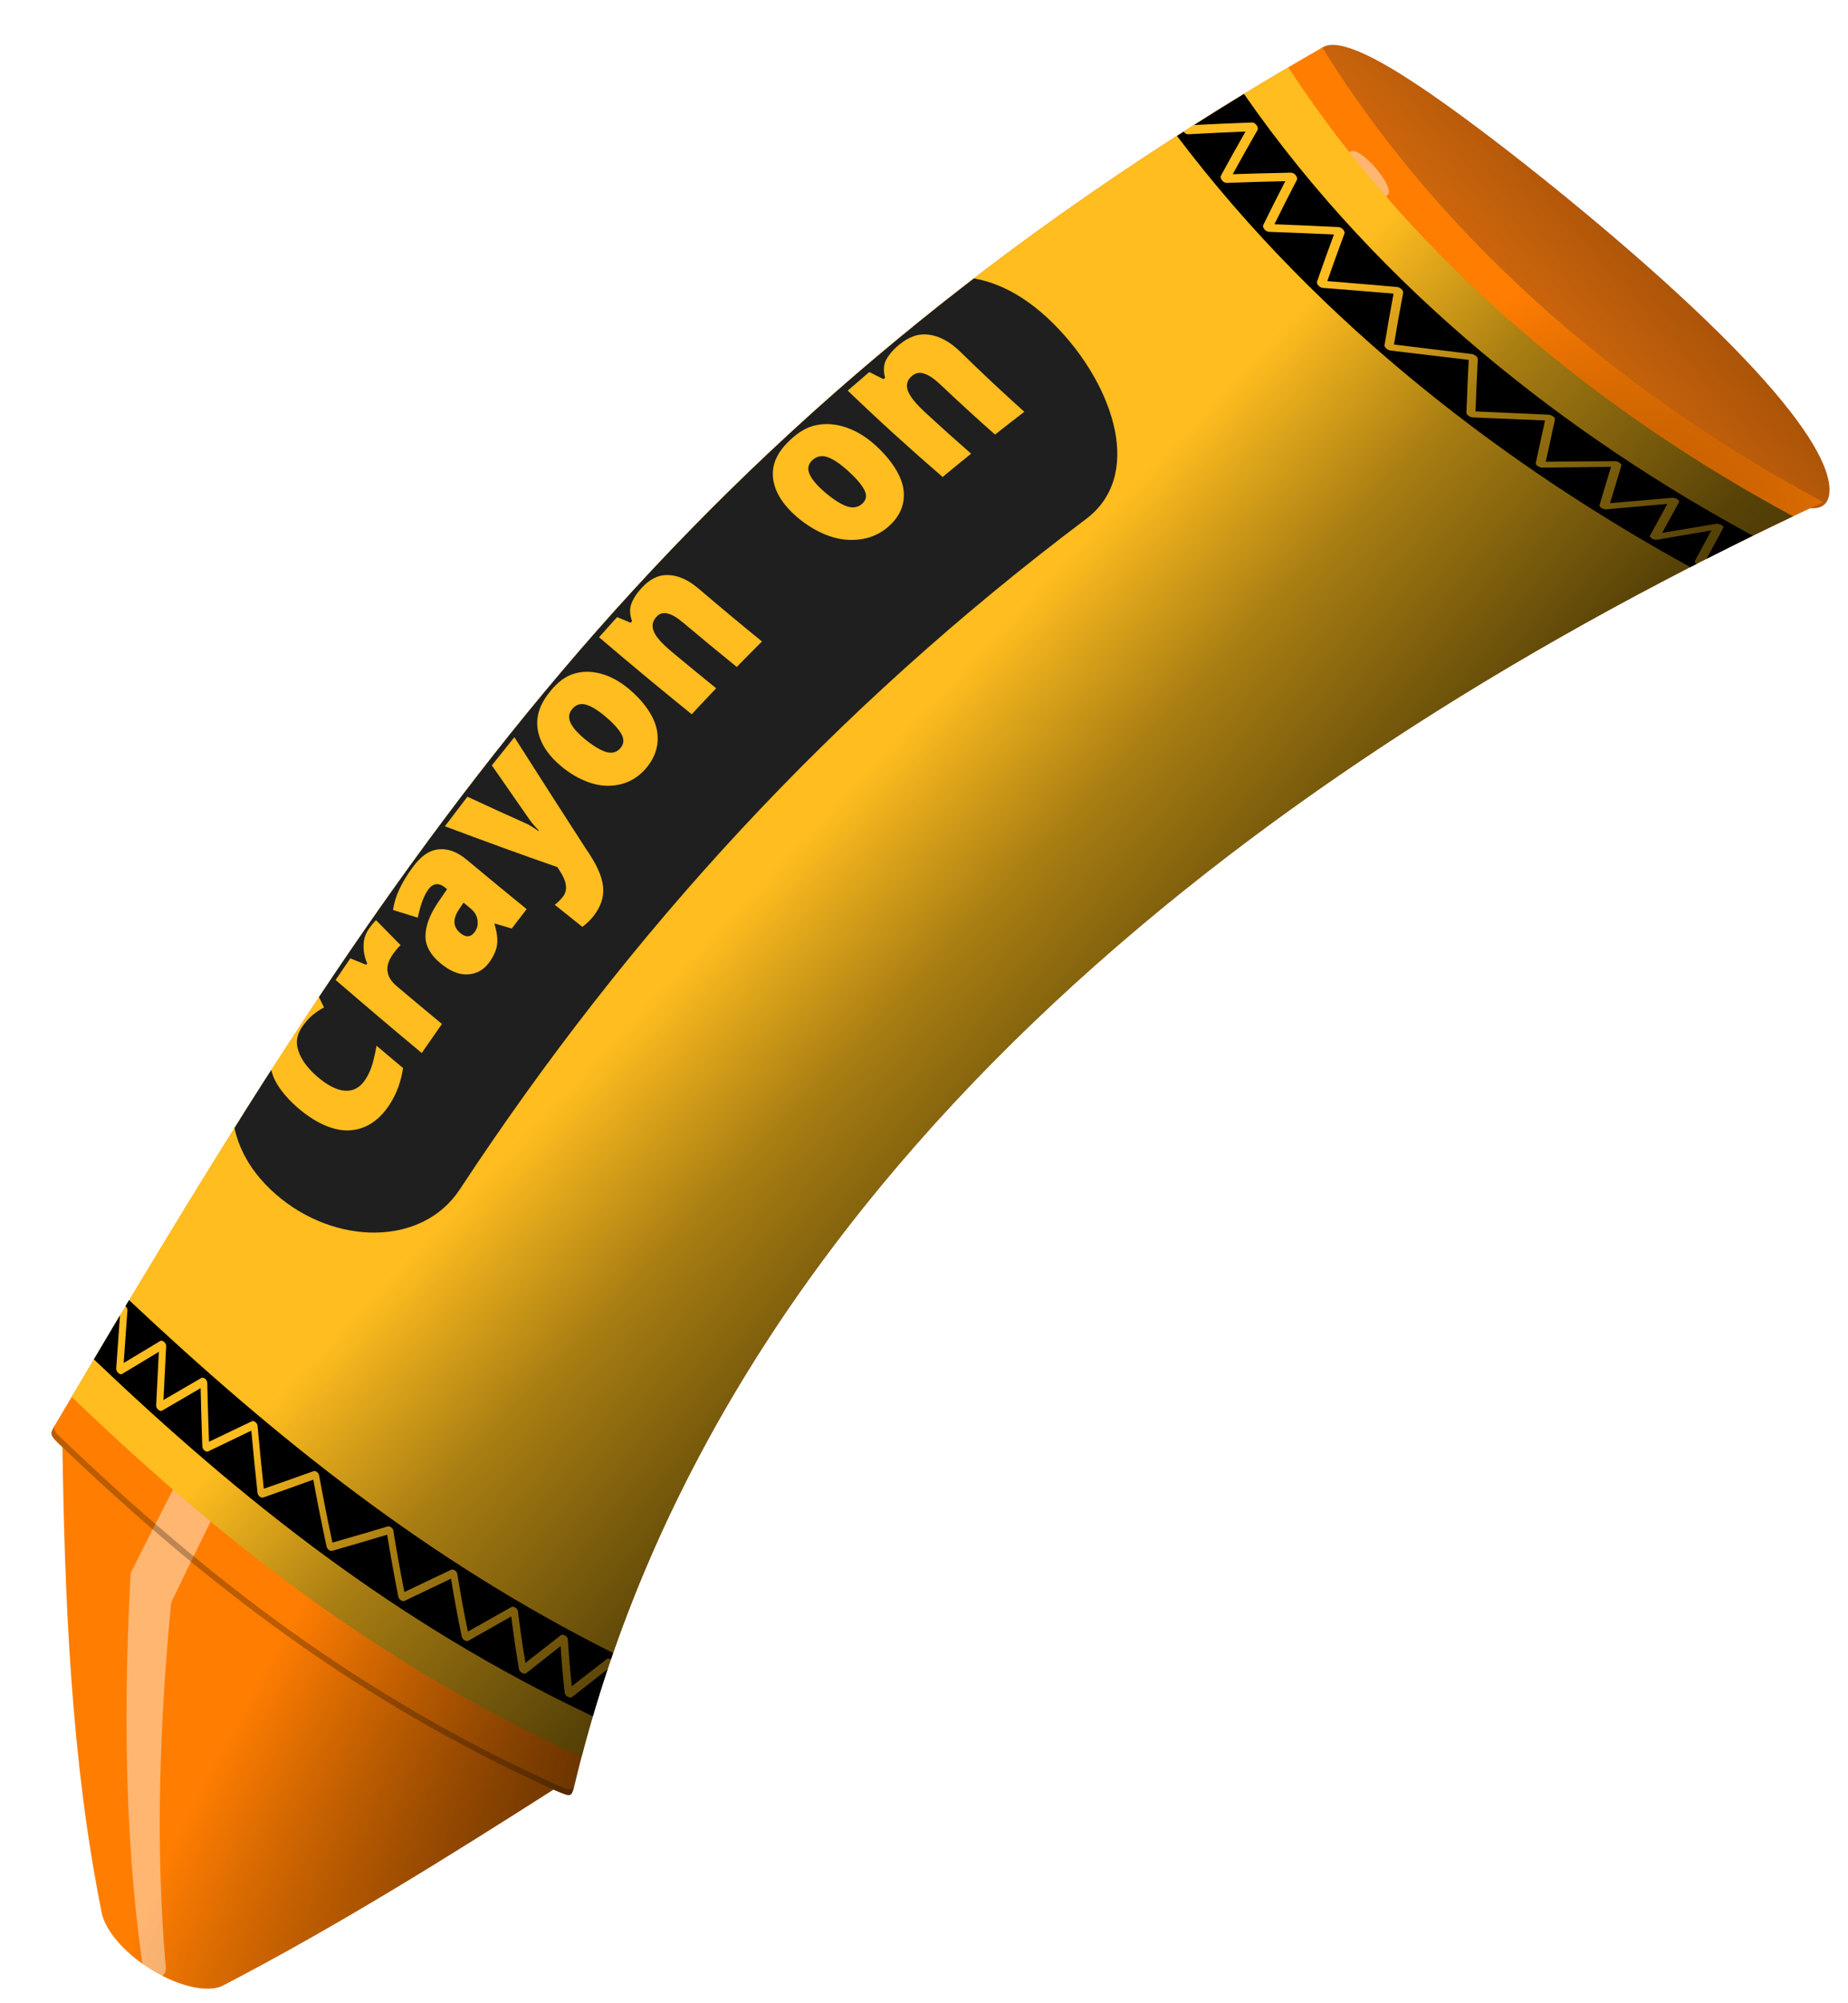 <?xml version="1.0" encoding="UTF-8" standalone="no"?>
<!-- Created with Inkscape (http://www.inkscape.org/) -->

<svg
   xmlns:dc="http://purl.org/dc/elements/1.1/"
   xmlns:cc="http://creativecommons.org/ns#"
   xmlns:rdf="http://www.w3.org/1999/02/22-rdf-syntax-ns#"
   xmlns:svg="http://www.w3.org/2000/svg"
   xmlns="http://www.w3.org/2000/svg"
   xmlns:xlink="http://www.w3.org/1999/xlink"
   xmlns:sodipodi="http://sodipodi.sourceforge.net/DTD/sodipodi-0.dtd"
   xmlns:inkscape="http://www.inkscape.org/namespaces/inkscape"
   width="600"
   height="650"
   viewBox="0 0 158.75 171.979"
   version="1.1"
   id="svg6283"
   inkscape:version="0.92.1 unknown"
   sodipodi:docname="crayon.svg">
  <defs
     id="defs6277">
    <linearGradient
       inkscape:collect="always"
       xlink:href="#linearGradient4794"
       id="linearGradient4788"
       x1="1537.341"
       y1="212.109"
       x2="1792.839"
       y2="40.728"
       gradientUnits="userSpaceOnUse" />
    <linearGradient
       id="linearGradient4794"
       inkscape:collect="always">
      <stop
         id="stop4790"
         offset="0"
         style="stop-color:#f87d12;stop-opacity:1" />
      <stop
         id="stop4792"
         offset="1"
         style="stop-color:#934705;stop-opacity:1" />
    </linearGradient>
    <inkscape:path-effect
       effect="envelope"
       id="path-effect4766"
       is_visible="true"
       yy="true"
       xx="true"
       bendpath1="M 1686.035,170.526 1541.016,35.76"
       bendpath2="m 1549.805,44.55 83.496,-48.34"
       bendpath3="M 1790.039,123.651 1637.695,-3.79"
       bendpath4="m 1696.289,151.483 57.129,-41.016"
       bendpath1-nodetypes="cc"
       bendpath3-nodetypes="cc"
       bendpath4-nodetypes="cc"
       bendpath2-nodetypes="cc" />
    <inkscape:path-effect
       effect="envelope"
       id="path-effect4633"
       is_visible="true"
       yy="true"
       xx="true"
       bendpath1="M 517.987,375.045 1062.257,262.328"
       bendpath2="m 1121.429,350.261 162.222,175.542"
       bendpath3="M 838.048,828.158 1261.526,539.189"
       bendpath4="M 522.038,381.298 830.614,843.847"
       bendpath1-nodetypes="cc"
       bendpath3-nodetypes="cc"
       bendpath2-nodetypes="cc"
       bendpath4-nodetypes="cc" />
    <radialGradient
       inkscape:collect="always"
       xlink:href="#linearGradient6310"
       id="radialGradient4718"
       cx="1064.88"
       cy="597.928"
       fx="1064.88"
       fy="597.928"
       r="182.388"
       gradientTransform="matrix(0.497,0.292,-0.88,1.793,993.334,-734.916)"
       gradientUnits="userSpaceOnUse" />
    <linearGradient
       inkscape:collect="always"
       id="linearGradient6310">
      <stop
         style="stop-color:#000000;stop-opacity:1"
         offset="0"
         id="stop6306" />
      <stop
         style="stop-color:#ff7d01;stop-opacity:1"
         offset="1"
         id="stop6308" />
    </linearGradient>
    <filter
       inkscape:collect="always"
       style="color-interpolation-filters:sRGB"
       id="filter6371"
       x="-0.439"
       width="1.877"
       y="-0.039"
       height="1.078">
      <feGaussianBlur
         inkscape:collect="always"
         stdDeviation="10.062"
         id="feGaussianBlur6373" />
    </filter>
    <linearGradient
       inkscape:collect="always"
       xlink:href="#linearGradient4706"
       id="linearGradient4712"
       x1="1091.278"
       y1="624.943"
       x2="927.982"
       y2="527.126"
       gradientUnits="userSpaceOnUse" />
    <linearGradient
       id="linearGradient4706"
       inkscape:collect="always">
      <stop
         id="stop4702"
         offset="0"
         style="stop-color:#271e00;stop-opacity:1" />
      <stop
         style="stop-color:#574207;stop-opacity:1;"
         offset="0.45"
         id="stop4714" />
      <stop
         id="stop4716"
         offset="0.776"
         style="stop-color:#a97e12;stop-opacity:1;" />
      <stop
         id="stop4704"
         offset="1"
         style="stop-color:#ffbd1f;stop-opacity:1" />
    </linearGradient>
    <clipPath
       clipPathUnits="userSpaceOnUse"
       id="clipPath7094">
      <path
         sodipodi:nodetypes="ccccc"
         inkscape:connector-curvature="0"
         id="path7096"
         d="m 917.856,756.125 c -49.709,-12.923 -89.733,-35.436 -129.408,-63.538 50.714,-146.011 95.307,-262.603 223.59,-384.054 37.96,43.427 86.675,70.415 131.72,85.594 -116.722,92.39 -214.531,215.649 -225.903,361.998 z"
         style="opacity:1;fill:url(#linearGradient7098);fill-opacity:1;fill-rule:nonzero;stroke:none;stroke-width:2.813;stroke-linecap:butt;stroke-linejoin:round;stroke-miterlimit:4;stroke-dasharray:none;stroke-dashoffset:0;stroke-opacity:1"
         inkscape:original-d="M 989.83521,707.45012 883.73747,541.60972 1598.4306,84.379008 1704.5283,250.2194 Z" />
    </clipPath>
  </defs>
  <sodipodi:namedview
     id="base"
     pagecolor="#ffffff"
     bordercolor="#666666"
     borderopacity="1.0"
     inkscape:pageopacity="0.0"
     inkscape:pageshadow="2"
     inkscape:zoom="0.86330556"
     inkscape:cx="139.22893"
     inkscape:cy="100.88174"
     inkscape:document-units="mm"
     inkscape:current-layer="layer1"
     showgrid="false"
     fit-margin-top="0"
     fit-margin-left="0"
     fit-margin-right="0"
     fit-margin-bottom="0"
     units="px"
     inkscape:window-width="1920"
     inkscape:window-height="1015"
     inkscape:window-x="0"
     inkscape:window-y="24"
     inkscape:window-maximized="1" />
  <g
     inkscape:label="Layer 1"
     inkscape:groupmode="layer"
     id="layer1"
     transform="translate(4.596,-57.926)">
    <g
       style="display:inline"
       id="g5006"
       transform="matrix(0.282,0,0,0.282,-323.643,44.879)">
      <path
         inkscape:transform-center-y="62.74196"
         inkscape:transform-center-x="-68.588771"
         transform="matrix(0.807,0.44,0.361,0.746,244.963,-656.375)"
         d="m 1592.203,21.09 c 5.498,-3.173 12.267,-4.852 20.549,-4.709 8.288,0.143 18.055,2.107 29.481,5.815 11.221,3.642 24.38,9.106 37.156,15.685 12.971,6.68 25.346,14.401 35.371,22.818 10.123,8.498 16.97,16.952 20.875,25.243 3.864,8.203 4.491,15.487 3.669,21.558 -0.799,5.908 -3.005,10.874 -5.195,14.469 -2.209,3.627 -4.954,6.805 -8.507,9.382 -3.611,2.619 -8.758,5.127 -16.048,6.685 -7.333,1.568 -16.826,2.142 -27.906,0.517 -11.193,-1.641 -23.016,-5.385 -34.928,-11.551 -11.866,-6.142 -22.727,-14.122 -32.341,-23.048 -9.46,-8.782 -17.456,-18.251 -23.32,-26.859 -5.924,-8.696 -9.846,-16.732 -11.612,-23.868 -1.775,-7.176 -1.384,-13.467 0.91,-18.965 2.268,-5.436 6.401,-10.034 11.843,-13.175 0,0 0,0 0,0 z"
         sodipodi:ry="53.466797"
         sodipodi:rx="130.37109"
         sodipodi:cy="65.78978"
         sodipodi:cx="1693.3594"
         sodipodi:type="arc"
         inkscape:path-effect="#path-effect4766"
         id="path4764"
         style="display:inline;opacity:1;fill:url(#linearGradient4788);fill-opacity:1;fill-rule:nonzero;stroke:none;stroke-width:4.226;stroke-linecap:butt;stroke-linejoin:round;stroke-miterlimit:4;stroke-dasharray:none;stroke-dashoffset:0;stroke-opacity:1" />
      <g
         inkscape:path-effect="#path-effect4633"
         style="stroke-width:0.786"
         transform="matrix(1.302,0.256,-0.207,1.203,270.008,-563.494)"
         id="g7120">
        <path
           inkscape:original-d="m 799.06451,734.33742 170.36556,-20.51061 c 3.16228,4.62913 3.02022,4.54868 7.76966,1.70693 L 1717.9535,241.63052 1611.8558,75.790143 871.10201,549.69337 c -4.85965,3.109 -4.73829,3.03136 -1.70693,7.76965 L 778.98666,704.1971 c -6.27831,12.11692 5.66419,30.79729 20.07785,30.14032 z"
           style="opacity:1;fill:url(#radialGradient4718);fill-opacity:1;fill-rule:nonzero;stroke:none;stroke-width:2.211;stroke-linecap:butt;stroke-linejoin:round;stroke-miterlimit:4;stroke-dasharray:none;stroke-dashoffset:0;stroke-opacity:1"
           d="m 845.268,829.674 c 24.261,-20.625 46.758,-43.136 67.494,-64.157 4.411,1.045 4.29,1.003 4.579,-1.763 8.718,-152.453 111.303,-280.207 232.706,-374.56 -45.25,-15.128 -93.885,-42.566 -131.09,-87.136 -135.955,125.778 -180.174,245.76 -233.112,398.022 -1.001,2.88 -0.984,2.832 2.474,5.266 6.217,35.805 13.911,75.78 27.177,112.549 2.013,4.551 7.495,8.768 13.628,11.196 6.105,2.417 12.628,2.958 16.144,0.582 z"
           id="path6254"
           inkscape:connector-curvature="0"
           sodipodi:nodetypes="ccccccccc" />
        <path
           inkscape:original-d="m 952.96094,39.822264 c -1.2031,-0.0268 -3.49894,1.15274 -4.07227,2.91015 L 900.61133,183.80077 v 891.51173 c -0.0807,5.7051 15.90911,5.7051 15.82843,0 V 185.20311 L 955.50604,45.462884 c 0.63454,-2.72348 -0.66245,-5.59797 -2.5451,-5.64062 z"
           transform="matrix(0.554,0.833,0.833,-0.554,219.464,-46.474)"
           style="color:#000000;font-style:normal;font-variant:normal;font-weight:normal;font-stretch:normal;font-size:medium;line-height:normal;font-family:sans-serif;font-variant-ligatures:normal;font-variant-position:normal;font-variant-caps:normal;font-variant-numeric:normal;font-variant-alternates:normal;font-feature-settings:normal;text-indent:0;text-align:start;text-decoration:none;text-decoration-line:none;text-decoration-style:solid;text-decoration-color:#000000;letter-spacing:normal;word-spacing:normal;text-transform:none;writing-mode:lr-tb;direction:ltr;text-orientation:mixed;dominant-baseline:auto;baseline-shift:baseline;text-anchor:start;white-space:normal;shape-padding:0;clip-rule:nonzero;display:inline;overflow:visible;visibility:visible;opacity:1;isolation:auto;mix-blend-mode:normal;color-interpolation:sRGB;color-interpolation-filters:linearRGB;solid-color:#000000;solid-opacity:1;vector-effect:none;fill:#ffffff;fill-opacity:0.439;fill-rule:evenodd;stroke:none;stroke-width:6.632;stroke-linecap:round;stroke-linejoin:miter;stroke-miterlimit:4;stroke-dasharray:none;stroke-dashoffset:0;stroke-opacity:1;filter:url(#filter6371);color-rendering:auto;image-rendering:auto;shape-rendering:auto;text-rendering:auto;enable-background:accumulate"
           d="m 1067.376,22.403 c -0.88,-0.636 -3.053,-1.357 -4.219,-0.977 -31.203,9.639 -60.98,23.396 -88.302,37.522 C 866.491,184.026 790.042,297.837 758.485,467.668 c -0.326,1.565 2.866,3.128 6.156,3.979 3.296,0.853 6.672,0.999 6.908,-0.529 29.21,-165.121 103.1,-283.539 213.403,-406.474 25.389,-14.462 52.887,-28.342 81.894,-38.827 1.613,-0.682 1.903,-2.421 0.53,-3.414 z"
           id="path6314"
           inkscape:connector-curvature="0"
           sodipodi:nodetypes="cccccccc" />
        <path
           inkscape:original-d="m 969.43007,713.82681 c 3.16228,4.62913 3.02022,4.54868 7.76966,1.70693 -1.5912,0.80197 -2.87565,0.47897 -3.88483,-0.85346 L 870.24854,553.5782 c -1.29243,-1.95284 -0.55819,-3.06018 0.85347,-3.88483 -4.86412,3.11186 -4.7383,3.03136 -1.70694,7.76966 z"
           style="opacity:1;fill:#000000;fill-opacity:0.262;fill-rule:nonzero;stroke:none;stroke-width:2.211;stroke-linecap:butt;stroke-linejoin:round;stroke-miterlimit:4;stroke-dasharray:none;stroke-dashoffset:0;stroke-opacity:1"
           d="m 912.762,765.518 c 4.411,1.045 4.29,1.003 4.579,-1.763 -0.194,0.867 -0.978,1.146 -2.289,0.884 -49.472,-12.479 -89.087,-34.38 -127.973,-61.925 -1.443,-0.999 -1.559,-1.846 -1.234,-2.634 -1.002,2.882 -0.984,2.832 2.474,5.266 37.821,26.63 76.492,47.846 124.444,60.171 z"
           id="path6378"
           inkscape:connector-curvature="0"
           sodipodi:nodetypes="cccccsc" />
        <path
           inkscape:original-d="M 989.83521,707.45012 883.73747,541.60972 1598.4306,84.379008 1704.5283,250.2194 Z"
           style="opacity:1;fill:url(#linearGradient4712);fill-opacity:1;fill-rule:nonzero;stroke:none;stroke-width:2.211;stroke-linecap:butt;stroke-linejoin:round;stroke-miterlimit:4;stroke-dasharray:none;stroke-dashoffset:0;stroke-opacity:1"
           d="m 917.856,756.125 c -49.709,-12.923 -89.733,-35.436 -129.408,-63.538 50.714,-146.011 95.307,-262.603 223.59,-384.054 37.96,43.427 86.675,70.415 131.72,85.594 -116.722,92.39 -214.531,215.649 -225.903,361.998 z"
           id="rect6248"
           inkscape:connector-curvature="0"
           sodipodi:nodetypes="ccccc" />
        <path
           inkscape:original-d="m 1007.209,696.33515 20.5002,-13.11518 -21.132,4.33328 a 1.3595109,1.3595109 0 0 1 -1.312,-2.21038 l 13.2584,-15.66194 -20.50366,4.46603 a 1.3595109,1.3595109 0 0 1 -1.40174,-2.10946 l 12.813,-18.1963 -22.74482,2.80447 a 1.3595109,1.3595109 0 0 1 -1.31358,-0.61602 1.3595109,1.3595109 0 0 1 -0.0245,-1.42115 l 11.98631,-20.38889 -23.69923,2.10431 a 1.3595109,1.3595109 0 0 1 -1.3211,-1.99368 l 11.57284,-21.78948 -25.79342,-0.29248 a 1.3595109,1.3595109 0 0 1 -1.22558,-1.91569 l 10.54586,-23.54084 -24.63379,1.37404 a 1.3595109,1.3595109 0 0 1 -1.27414,-2.00204 l 11.42157,-21.22747 -22.66703,3.44592 a 1.3595109,1.3595109 0 0 1 -1.36619,-2.05389 l 11.91989,-19.50737 -21.20293,4.7525 a 1.3595109,1.3595109 0 0 1 -1.40619,-2.11311 l 12.52457,-17.60746 -20.46759,5.05588 a 1.3595109,1.3595109 0 0 1 -1.42124,-2.12306 l 12.78442,-17.415 -20.51411,13.12407 z m -47.01344,-86.78144 25.95494,0.29354 a 1.3595109,1.3595109 0 0 1 1.1839,1.99667 l -11.44339,21.55012 23.83249,-2.11348 a 1.3595109,1.3595109 0 0 1 1.2933,2.04191 l -11.92856,20.28889 23.05436,-2.84383 a 1.3595109,1.3595109 0 0 1 1.2764,2.13098 l -12.5672,17.84995 21.0081,-4.57792 a 1.3595109,1.3595109 0 0 1 1.3273,2.20713 l -13.3073,15.72147 20.747,-4.25218 a 1.3598429,1.3598429 0 0 1 1.418,0.59919 l 2.8041,-1.79395 -106.09771,-165.8404 -2.76864,1.77126 a 1.3595109,1.3595109 0 0 1 -0.0853,1.55879 l -12.64697,17.22924 20.38646,-5.03659 a 1.3595109,1.3595109 0 0 1 1.43374,2.10851 l -12.59188,17.70271 20.86982,-4.67861 a 1.3595109,1.3595109 0 0 1 1.45703,2.03284 l -12.0714,19.75643 22.47343,-3.41555 a 1.3595109,1.3595109 0 0 1 1.402,1.98758 l -11.55897,21.48498 24.44098,-1.35942 a 1.3595109,1.3595109 0 0 1 1.31657,1.91179 z"
           inkscape:connector-curvature="0"
           style="opacity:1;fill:#000000;fill-opacity:1;fill-rule:nonzero;stroke:none;stroke-width:2.211;stroke-linecap:butt;stroke-linejoin:round;stroke-miterlimit:4;stroke-dasharray:none;stroke-dashoffset:0;stroke-opacity:1"
           d="m 918.815,745.683 c 0.434,-4.096 0.935,-8.178 1.503,-12.246 -2.312,2.821 -4.614,5.649 -6.918,8.491 -0.414,0.513 -1.658,0.106 -1.848,-0.604 -1.008,-3.757 -1.924,-7.523 -2.757,-11.293 -2.245,2.753 -4.48,5.511 -6.718,8.282 -0.397,0.491 -1.542,0.116 -1.774,-0.582 -1.383,-4.178 -2.655,-8.373 -3.83,-12.576 -10.648,9.749 1.906,-1.745 -8.742,8.003 -0.2,0.183 -0.552,0.213 -0.906,0.074 -0.345,-0.136 -0.63,-0.408 -0.739,-0.703 -1.682,-4.557 -3.247,-9.137 -4.71,-13.725 -3.207,2.561 -6.429,5.127 -9.647,7.677 -0.439,0.349 -1.328,-0.039 -1.558,-0.681 -1.754,-4.877 -3.401,-9.778 -4.955,-14.683 -3.926,2.223 -7.866,4.427 -11.813,6.599 -0.45,0.248 -1.204,-0.142 -1.428,-0.74 -1.962,-5.236 -3.83,-10.5 -5.622,-15.76 -3.539,2.278 -7.09,4.54 -10.65,6.776 -0.46,0.29 -1.279,-0.186 -1.454,-0.847 -1.326,-4.982 -2.599,-9.976 -3.827,-14.952 -2.982,2.4 -5.974,4.792 -8.972,7.165 -0.453,0.361 -1.363,-0.191 -1.501,-0.913 -0.917,-4.741 -1.804,-9.486 -2.664,-14.206 -2.608,2.462 -5.223,4.919 -7.844,7.362 -0.451,0.42 -1.448,-0.22 -1.537,-0.988 -0.509,-4.429 -1.002,-8.86 -1.481,-13.261 -2.477,2.405 -4.962,4.803 -7.453,7.188 -0.451,0.43 -1.473,-0.251 -1.547,-1.032 -0.414,-4.412 -0.819,-8.838 -1.216,-13.218 -0.23,0.659 -3.965,11.381 -4.195,12.04 39.349,27.631 78.751,50.042 126.804,63.351 z m -65.68,-29.993 c 3.971,-2.176 7.936,-4.385 11.886,-6.612 0.465,-0.261 1.245,0.149 1.437,0.754 1.531,4.841 3.151,9.678 4.877,14.492 3.239,-2.554 6.483,-5.124 9.712,-7.69 0.447,-0.356 1.349,0.042 1.553,0.683 1.446,4.557 2.992,9.106 4.654,13.631 2.143,-1.95 6.734,-6.133 8.876,-8.084 0.45,-0.408 1.46,0.003 1.646,0.668 1.142,4.114 2.378,8.22 3.719,12.311 2.302,-2.83 4.603,-5.647 6.914,-8.46 0.418,-0.509 1.609,-0.08 1.763,0.635 0.821,3.776 1.727,7.549 2.724,11.311 2.273,-2.78 4.545,-5.548 6.827,-8.309 0.182,-0.22 0.564,-0.285 0.963,-0.165 0.082,-0.556 0.164,-1.111 0.248,-1.666 -45.682,-13.863 -84.307,-36.121 -123.272,-63.063 -0.003,0.009 -0.563,1.609 -0.566,1.617 0.341,0.241 0.582,0.63 0.602,0.974 0.392,4.327 0.792,8.697 1.201,13.055 2.482,-2.369 4.957,-4.751 7.426,-7.14 0.445,-0.431 1.452,0.216 1.535,0.985 0.479,4.416 0.973,8.863 1.483,13.308 2.581,-2.398 5.157,-4.809 7.726,-7.226 0.433,-0.405 1.378,0.154 1.514,0.895 0.867,4.771 1.762,9.568 2.687,14.36 2.974,-2.345 5.942,-4.708 8.901,-7.079 0.438,-0.351 1.306,0.138 1.476,0.83 1.238,5.026 2.521,10.071 3.858,15.103 3.533,-2.209 7.058,-4.444 10.571,-6.694 0.438,-0.281 1.211,0.126 1.423,0.747 1.795,5.283 3.668,10.57 5.635,15.828 z"
           id="rect6290" />
        <path
           inkscape:original-d="m 1686.6926,261.62992 -20.5002,13.11516 12.7919,-17.36974 a 1.3595109,1.3595109 0 0 0 -1.4569,-2.11768 l -19.7771,5.47274 12.649,-16.74368 a 1.3595109,1.3595109 0 0 0 -1.3276,-2.15683 l -21.8914,4.00606 12.0799,-19.47487 a 1.3595109,1.3595109 0 0 0 -0.01,-1.4508 1.3595109,1.3595109 0 0 0 -1.2799,-0.61792 l -23.5356,2.33642 11.8442,-20.63484 a 1.3595109,1.3595109 0 0 0 -1.2567,-2.03486 l -24.6338,1.37402 10.5458,-23.54083 a 1.3595109,1.3595109 0 0 0 -1.2256,-1.91568 l -25.7934,-0.2925 11.5729,-21.78947 a 1.3595109,1.3595109 0 0 0 -1.2789,-1.999 l -24.0601,1.47224 12.6296,-19.13532 a 1.3595109,1.3595109 0 0 0 -1.2921,-2.10132 l -22.7074,2.64564 13.2022,-17.25844 a 1.3595109,1.3595109 0 0 0 -1.3289,-2.16254 l -21.2358,3.99101 13.1694,-16.4637 a 1.3595109,1.3595109 0 0 0 -1.3319,-2.18021 l -21.1701,4.30776 20.5141,-13.124104 z m -59.0843,-79.05896 -10.6126,23.68791 a 1.3595109,1.3595109 0 0 0 1.3168,1.91166 l 24.3622,-1.35684 -11.9083,20.75201 a 1.3595109,1.3595109 0 0 0 1.3118,2.03008 l 23.4204,-2.32594 -12.2452,19.73942 a 1.3595109,1.3595109 0 0 0 1.3996,2.05216 l 21.4738,-3.92802 -12.962,17.15471 a 1.3595109,1.3595109 0 0 0 1.4472,2.13032 l 19.8515,-5.49215 -12.5568,17.05425 a 1.3598429,1.3598429 0 0 0 -0.05,1.53859 l -2.804,1.79392 -106.0977,-165.84038 2.7686,-1.77128 a 1.3595109,1.3595109 0 0 0 1.451,0.57593 l 20.9437,-4.26067 L 1565,124.41471 a 1.3595109,1.3595109 0 0 0 1.3138,2.18528 l 21.3505,-4.01215 -12.9954,16.98691 a 1.3595109,1.3595109 0 0 0 1.2349,2.17492 l 22.9969,-2.67882 -12.5208,18.97234 a 1.3595109,1.3595109 0 0 0 1.2168,2.106 l 24.3516,-1.48907 -11.4788,21.62059 a 1.3595109,1.3595109 0 0 0 1.1837,1.9968 z"
           id="path6416"
           d="m 1135.402,400.823 c -3.201,2.597 -6.4,5.229 -9.594,7.896 0.883,-2.819 1.748,-5.617 2.605,-8.416 0.154,-0.499 -1.06,-0.916 -1.808,-0.615 -3.958,1.592 -7.905,3.196 -11.842,4.813 0.886,-2.795 1.758,-5.566 2.628,-8.349 0.153,-0.489 -0.969,-0.953 -1.742,-0.716 -4.626,1.425 -9.235,2.857 -13.835,4.3 0.376,-3.245 0.739,-6.466 1.104,-9.737 0.025,-0.223 -0.192,-0.47 -0.557,-0.635 -0.357,-0.16 -0.795,-0.215 -1.132,-0.14 -5.212,1.149 -10.394,2.297 -15.572,3.454 0.141,-3.532 0.286,-7.173 0.438,-10.768 0.021,-0.492 -0.919,-0.991 -1.65,-0.872 -5.573,0.901 -11.109,1.802 -16.644,2.712 -0.529,-4.221 -1.043,-8.536 -1.518,-12.919 -0.054,-0.499 -0.88,-1 -1.565,-0.947 3.229,-0.253 -21.202,1.671 -17.973,1.418 -0.023,-4.288 -0.01,-8.659 0.063,-13.103 0.012,-0.573 -0.885,-1.211 -1.595,-1.13 -5.363,0.621 -10.701,1.26 -16.023,1.921 0.624,-4.088 1.297,-8.237 2.029,-12.444 0.112,-0.635 -0.851,-1.437 -1.593,-1.319 -4.892,0.769 -9.764,1.566 -14.619,2.393 1.064,-3.935 2.181,-7.918 3.357,-11.949 0.202,-0.691 -0.824,-1.652 -1.586,-1.475 -4.401,1.029 -8.784,2.09 -13.152,3.185 1.236,-3.949 2.53,-7.946 3.889,-11.992 0.243,-0.729 -0.769,-1.787 -1.537,-1.594 -4.354,1.101 -8.692,2.236 -13.012,3.407 3.311,-3.352 6.67,-6.691 10.078,-10.019 38.867,41.967 87.626,68.392 132.36,83.641 z m -71.143,-29.368 c 0.481,4.425 1.001,8.782 1.536,13.043 0.064,0.503 0.954,0.962 1.638,0.847 5.471,-0.918 10.943,-1.827 16.452,-2.736 -0.149,3.632 -0.292,7.308 -0.43,10.875 -0.02,0.5 0.959,0.96 1.684,0.796 5.149,-1.169 10.302,-2.328 15.485,-3.488 -0.368,3.332 -0.734,6.611 -1.113,9.915 -0.056,0.503 1.018,0.93 1.747,0.7 4.508,-1.43 9.026,-2.85 13.561,-4.264 -0.89,2.867 -1.782,5.721 -2.687,8.6 -0.165,0.524 1.052,0.96 1.798,0.651 3.95,-1.638 7.909,-3.263 11.88,-4.876 -0.839,2.764 -1.687,5.526 -2.55,8.309 -0.069,0.222 0.139,0.456 0.523,0.589 7e-4,-5.4e-4 -1.31,1.103 -1.309,1.102 -44.179,-15.365 -92.876,-40.987 -132.943,-80.818 0.442,-0.453 0.886,-0.907 1.33,-1.36 0.353,0.348 0.811,0.507 1.146,0.399 4.266,-1.172 8.549,-2.309 12.85,-3.413 -1.343,4.041 -2.623,8.033 -3.846,11.977 -0.221,0.714 0.82,1.689 1.583,1.494 4.384,-1.115 8.784,-2.198 13.202,-3.248 -1.15,3.979 -2.242,7.912 -3.283,11.798 -0.174,0.656 0.81,1.518 1.573,1.388 4.912,-0.855 9.842,-1.68 14.793,-2.477 -0.719,4.184 -1.38,8.311 -1.994,12.378 -0.091,0.604 0.84,1.323 1.581,1.229 5.383,-0.688 10.783,-1.354 16.209,-2.002 -0.065,4.422 -0.075,8.773 -0.047,13.043 0,0.534 0.849,1.097 1.555,1.039 1.594,-0.133 16.485,-1.357 18.078,-1.489 z"
           style="opacity:1;fill:#000000;fill-opacity:1;fill-rule:nonzero;stroke:none;stroke-width:2.211;stroke-linecap:butt;stroke-linejoin:round;stroke-miterlimit:4;stroke-dasharray:none;stroke-dashoffset:0;stroke-opacity:1"
           inkscape:connector-curvature="0" />
        <path
           inkscape:original-d="m 1014.3027,486.06238 c 13.9447,21.79692 50.4173,29.98078 77.9505,12.36623 L 1464.157,260.50009 c 27.5332,-17.61456 35.3906,-54.15888 21.4458,-75.9558 -13.9446,-21.79675 -41.3371,-15.78518 -68.8692,1.8287 l -371.9038,237.92852 c -27.5332,17.61456 -44.4718,39.96411 -30.5271,61.76087 z m 27.7036,-28.86395 c -2.5274,-3.9506 -4.0744,-8.67187 -3.4793,-12.34939 0.6198,-3.69317 2.3566,-7.64537 5.6621,-11.1519 3.3233,-3.53297 7.6566,-7.00798 12.9966,-10.42429 5.8321,-3.73118 11.7596,-6.74419 17.7823,-9.03907 l -0.2476,9.45265 c -2.4164,0.61387 -4.756,1.34802 -6.9755,2.26961 -2.2195,0.92159 -4.4738,2.11368 -6.7624,3.57781 -3.4698,2.21982 -5.6982,4.69965 -6.3507,7.96218 -0.6636,3.24519 0.1339,6.63436 2.3941,10.16732 4.6986,7.34432 11.5277,9.31856 19.427,4.26493 2.387,-1.5271 4.5318,-3.26965 6.4347,-5.22827 1.9029,-1.95862 3.7499,-4.03336 5.5403,-6.22202 l 6.244,9.75997 c -3.4938,4.45904 -7.9306,8.74616 -13.6151,12.38288 -8.1453,5.21105 -15.7445,7.10092 -22.4931,6.14715 -6.724,-0.96961 -12.5157,-5.252 -16.5574,-11.56956 z m 63.5548,-11.16174 -20.0985,-31.4157 10.7414,-6.87188 5.2015,3.16982 0.7018,-0.44898 c 0.2037,-2.3378 1.0689,-4.66927 2.5974,-6.9962 1.542,-2.36003 3.5543,-4.01245 5.7444,-5.41361 1.2551,-0.80291 2.4846,-1.51234 3.6862,-2.12761 l 0.8631,-0.43818 4.7697,10.29941 c -1.3148,0.54685 -3.018,1.48968 -5.1098,2.82787 -3.1498,2.01515 -5.111,3.99341 -5.8814,5.93337 -0.7815,1.92252 -0.6824,3.64933 0.6885,5.79222 l 10.5279,16.45608 z m 26.602,-31.5202 c -2.2558,-3.52605 -2.4079,-7.17769 -0.2871,-10.69294 2.1097,-3.53252 6.0441,-7.27564 11.803,-11.22978 l 6.8765,-4.61917 -0.2672,-0.41773 c -1.5589,-2.43662 -4.0358,-2.56979 -7.4317,-0.3972 -3.0514,1.95217 -6.4606,5.16304 -10.2255,9.63195 l -8.4794,-4.06664 c 3.7368,-4.89238 9.4672,-9.48791 16.8989,-14.2424 5.3647,-3.43206 9.9668,-5.37273 14.0977,-5.36653 4.1555,-0.01 7.3118,1.67413 9.4718,5.05049 l 13.6581,21.34879 -10.0026,6.39921 -5.6878,-2.79174 -0.2946,0.18847 c -0.7226,3.15294 -1.829,5.78745 -3.353,7.85035 -1.524,2.0629 -3.886,4.11875 -7.085,6.16539 -3.9374,2.51894 -7.7896,3.32866 -11.2499,2.90691 -3.4605,-0.42182 -6.2735,-2.32768 -8.4422,-5.71743 z m 14.4653,-9.83076 c 1.2963,2.02614 3.3111,2.16491 6.0426,0.4174 1.7472,-1.11778 2.9544,-2.50799 3.624,-4.17172 0.6941,-1.67965 0.5933,-3.22121 -0.3041,-4.62392 l -1.6452,-2.57157 -3.2473,2.24277 c -4.6621,3.17493 -6.1525,6.0771 -4.47,8.70704 z m 16.3143,-39.63326 15.2067,-9.72859 18.0414,12.58784 c 0.9801,0.77316 1.9812,1.8219 3.0015,3.14581 l 0.2947,-0.18848 c -0.6631,-1.47011 -1.1211,-2.83863 -1.3754,-4.10355 l -3.7206,-21.83233 14.7285,-9.42269 5.0437,44.31055 c 1.0387,6.28555 0.6587,11.43936 -1.1387,15.46003 -1.7729,4.00485 -5.1434,7.59743 -10.1142,10.77759 -1.9195,1.22798 -4.0064,2.30584 -6.2575,3.2323 l -6.3168,-9.87385 c 1.4688,-0.57705 3.0403,-1.40134 4.7136,-2.47189 1.2797,-0.81865 2.2622,-1.75008 2.9475,-2.793 0.6854,-1.04276 1.1307,-2.18866 1.3367,-3.43864 0.2199,-1.22841 0.1668,-2.99271 -0.1597,-5.2919 z m 58.6604,-16.93997 c -3.0842,-4.82085 -3.644,-9.73502 -1.6808,-14.74349 1.9765,-5.04174 6.432,-9.46017 13.0763,-13.71088 4.1096,-2.62914 7.9888,-4.56186 11.9292,-5.34135 3.9404,-0.77948 7.5007,-0.55556 10.6795,0.67288 3.1923,1.19526 5.7736,3.33344 7.7443,6.41389 3.0954,4.83828 4.3231,10.82388 2.5761,16.22446 -1.7348,5.3653 -5.7584,10.40417 -12.3781,14.63914 -6.3489,4.06179 -12.5493,5.51025 -18.296,4.82144 -5.7222,-0.70455 -10.6331,-4.25969 -13.6505,-8.97609 z m 14.6545,-9.37532 c 1.6256,2.54099 3.6889,4.71012 5.6082,5.59612 1.907,0.86664 3.9925,0.57601 6.2565,-0.87238 2.2393,-1.43265 3.3417,-3.18149 3.3049,-5.24461 -0.024,-2.09825 -1.1415,-4.87277 -2.7671,-7.41376 -1.6144,-2.52347 -3.3005,-4.13051 -5.0596,-4.82006 -1.759,-0.68965 -3.7704,-0.31042 -6.0343,1.13797 -2.2148,1.4169 -3.3913,3.07714 -3.5271,4.97902 -0.1469,1.88445 0.5929,4.09679 2.2185,6.6377 z m 46.041,-5.76976 -20.0984,-31.41571 10.8894,-6.96662 4.0727,2.38388 0.8499,-0.54371 c 0.3397,-2.17943 1.2713,-4.46175 3.0888,-6.39116 1.842,-1.94524 4.1781,-3.82285 7.0081,-5.63334 4.6263,-2.95975 8.6803,-4.53735 12.4532,-4.27766 3.7975,0.24395 6.7988,2.08872 9.0034,5.53474 l 13.5576,21.19169 -14.4324,9.23322 -11.5708,-18.08614 c -1.2581,-1.96658 -2.6107,-3.1855 -4.0574,-3.65793 -1.4332,-0.50562 -3.0359,-0.19152 -4.8077,0.942 -2.4362,1.5586 -3.7553,3.37191 -3.9585,5.43944 -0.2032,2.06762 0.6541,4.60025 3.0471,8.34068 l 9.3874,14.67339 z m 77.3568,-73.17497 c -3.0842,-4.82085 -3.644,-9.73502 -1.6809,-14.7435 1.9766,-5.04173 6.4336,-9.46114 13.0779,-13.71186 4.1096,-2.62914 7.9873,-4.56088 11.9277,-5.34036 3.9404,-0.77949 7.5006,-0.55556 10.6795,0.67287 3.1923,1.19527 5.7736,3.33345 7.7443,6.41389 3.0953,4.83828 4.3231,10.82388 2.5761,16.22447 -1.7349,5.3653 -5.7585,10.40417 -12.3781,14.63913 -6.3489,4.06179 -12.5493,5.51026 -18.2961,4.82145 -5.7221,-0.70455 -10.6331,-4.25969 -13.6504,-8.97609 z m 14.6544,-9.37532 c 1.6257,2.54099 3.6905,4.70913 5.6098,5.59513 1.907,0.86664 3.9925,0.57601 6.2565,-0.87238 2.2393,-1.43265 3.3401,-3.1805 3.3034,-5.24363 -0.024,-2.09824 -1.1415,-4.87276 -2.7671,-7.41375 -1.6144,-2.52347 -3.3006,-4.13051 -5.0596,-4.82007 -1.759,-0.68964 -3.7704,-0.31042 -6.0344,1.13797 -2.2147,1.4169 -3.3897,3.07617 -3.5255,4.97804 -0.1469,1.88445 0.5914,4.09778 2.2169,6.63869 z m 46.0411,-5.76977 -20.0985,-31.41571 10.8895,-6.96661 4.0727,2.38388 0.8498,-0.54371 c 0.3397,-2.17943 1.2713,-4.46175 3.0888,-6.39116 1.8421,-1.94524 4.1782,-3.82285 7.0081,-5.63334 4.6264,-2.95975 8.6803,-4.53735 12.4532,-4.27766 3.7975,0.24395 6.7988,2.08871 9.0035,5.53474 l 13.5575,21.19169 -14.4324,9.23322 -11.5707,-18.08614 c -1.2582,-1.96658 -2.6107,-3.1855 -4.0574,-3.65794 -1.4333,-0.50562 -3.0359,-0.19151 -4.8077,0.94201 -2.4363,1.5586 -3.7553,3.3719 -3.9586,5.43944 -0.2031,2.06761 0.6542,4.60025 3.0471,8.34068 l 9.3875,14.67339 z"
           style="display:inline;opacity:1;fill:#1f1f1f;fill-opacity:1;fill-rule:nonzero;stroke:none;stroke-width:2.137;stroke-linecap:round;stroke-linejoin:round;stroke-miterlimit:4;stroke-dasharray:none;stroke-dashoffset:0;stroke-opacity:1"
           d="m 826.695,633.113 c 15.329,9.794 35.207,5.847 41.514,-10.005 28.447,-71.494 65.762,-135.409 115.654,-194.281 5.483,-6.47 6.05,-14.709 3.056,-23.064 -2.961,-8.263 -9.553,-16.916 -18.109,-23.209 -17.346,-12.759 -32.48,-7.513 -43.694,7.274 -49.644,65.462 -81.489,130.81 -108.909,201.326 -5.963,15.336 -4.814,32.183 10.487,41.958 z m 1.496,-22.297 c -2.783,-1.77 -5.424,-4.207 -6.63,-6.463 -1.199,-2.268 -1.978,-4.91 -1.821,-7.586 0.154,-2.695 0.819,-5.546 2.003,-8.547 1.293,-3.278 2.938,-6.149 4.937,-8.62 0.031,0.046 3.689,5.451 3.721,5.497 -0.925,0.82 -1.761,1.695 -2.462,2.655 -0.701,0.96 -1.306,2.083 -1.817,3.371 -0.773,1.953 -0.838,3.82 0.167,5.833 0.992,2.003 2.742,3.805 5.237,5.379 5.187,3.271 9.215,2.967 11.01,-1.502 0.542,-1.35 0.885,-2.77 1.028,-4.261 0.142,-1.491 0.213,-3.035 0.213,-4.63 2.299,1.412 4.592,2.81 6.876,4.193 0.061,3.208 -0.398,6.52 -1.694,9.743 -1.857,4.617 -4.724,7.291 -8.303,8.158 -3.579,0.854 -8.008,-0.386 -12.464,-3.22 z m 26.099,-19.268 c -7.355,-4.419 -14.813,-9.008 -22.329,-13.729 0.822,-2.003 1.649,-4.002 2.482,-5.999 1.283,0.274 2.565,0.545 3.847,0.812 -4e-5,8e-5 0.165,-0.391 0.165,-0.391 -0.844,-1.371 -1.362,-2.87 -1.55,-4.491 -0.195,-1.644 0.131,-2.971 0.65,-4.188 0.298,-0.697 0.621,-1.336 0.97,-1.915 -8e-5,1.3e-4 0.252,-0.414 0.252,-0.414 2.189,1.66 4.372,3.309 6.544,4.942 -0.435,0.563 -0.903,1.426 -1.403,2.589 -0.752,1.751 -0.926,3.254 -0.528,4.502 0.385,1.24 1.127,2.198 2.657,3.134 3.917,2.396 7.815,4.752 11.688,7.065 -1.161,2.687 -2.309,5.381 -3.445,8.082 z m 0.693,-22.902 c -2.523,-1.518 -4.06,-3.542 -4.405,-5.928 -0.357,-2.393 0.114,-5.264 1.44,-8.589 0.542,-1.305 1.086,-2.608 1.633,-3.91 10e-6,10e-6 -0.304,-0.184 -0.304,-0.184 -1.776,-1.076 -3.093,-0.687 -3.938,1.185 -0.759,1.682 -1.184,4.145 -1.277,7.391 -1.967,-0.224 -3.935,-0.454 -5.903,-0.691 -0.113,-3.494 0.898,-7.195 2.737,-11.29 1.329,-2.957 2.893,-4.913 5.017,-5.675 2.13,-0.776 4.443,-0.406 6.918,1.089 5.213,3.148 10.397,6.228 15.532,9.231 -0.879,1.821 -1.751,3.645 -2.617,5.473 -1.333,-0.136 -2.666,-0.274 -4,-0.415 0,0 -0.076,0.162 -0.076,0.162 0.876,1.88 1.348,3.546 1.385,4.982 0.037,1.436 -0.353,3.035 -1.163,4.8 -0.997,2.172 -2.61,3.396 -4.506,3.857 -1.896,0.462 -4.048,-0.028 -6.475,-1.488 z m 3.36,-8.32 c 1.459,0.873 2.529,0.552 3.221,-0.952 0.442,-0.962 0.505,-1.968 0.185,-3.022 -0.313,-1.067 -0.977,-1.903 -1.993,-2.511 2e-4,1.2e-4 -1.864,-1.117 -1.864,-1.117 -0.252,0.626 -0.504,1.252 -0.755,1.879 -1.098,2.672 -0.687,4.59 1.205,5.723 z m -7.631,-25.398 c 1.297,-2.778 2.609,-5.549 3.937,-8.316 4.865,1.306 9.723,2.571 14.573,3.794 0.826,0.249 1.774,0.647 2.84,1.191 -10e-6,10e-6 0.08,-0.16 0.08,-0.16 -0.936,-0.692 -1.726,-1.368 -2.367,-2.026 -3.561,-3.814 -7.191,-7.719 -10.816,-11.644 1.32,-2.668 2.655,-5.331 4.007,-7.989 6.829,8.022 13.911,16.233 20.482,23.817 3.02,3.227 4.818,6.069 5.428,8.582 0.617,2.498 0.228,5.083 -1.138,7.777 -0.527,1.04 -1.198,2.034 -2.008,2.982 -2.36,-1.344 -4.728,-2.704 -7.104,-4.078 0.536,-0.602 1.031,-1.358 1.484,-2.266 0.347,-0.695 0.496,-1.392 0.446,-2.092 -0.05,-0.7 -0.265,-1.409 -0.647,-2.129 -0.366,-0.711 -1.086,-1.662 -2.162,-2.857 -9.004,-1.4 -18.017,-2.928 -27.036,-4.584 z m 24.092,-20.221 c -3.604,-2.148 -5.907,-4.842 -6.888,-8.04 -0.987,-3.221 -0.383,-6.534 1.518,-10.108 1.177,-2.212 2.524,-3.978 4.386,-5.087 1.863,-1.109 3.933,-1.572 6.204,-1.4 2.265,0.15 4.575,0.938 6.92,2.344 3.685,2.21 6.767,5.333 7.943,8.615 1.171,3.267 0.927,6.727 -1.038,10.238 -1.881,3.362 -4.689,5.292 -8.075,5.959 -3.384,0.655 -7.439,-0.414 -10.971,-2.52 z m 4.169,-7.86 c 1.914,1.142 3.908,1.984 5.314,2.136 1.389,0.143 2.415,-0.391 3.08,-1.594 0.658,-1.191 0.567,-2.354 -0.28,-3.496 -0.853,-1.163 -2.586,-2.519 -4.508,-3.669 -1.91,-1.142 -3.491,-1.764 -4.74,-1.855 -1.249,-0.09 -2.202,0.468 -2.855,1.682 -0.639,1.187 -0.606,2.336 0.092,3.437 0.684,1.093 1.985,2.217 3.897,3.358 z m 23.235,-11.222 c -7.926,-4.596 -15.938,-9.394 -23.972,-14.385 1.091,-1.938 2.192,-3.873 3.303,-5.805 1.094,0.247 2.188,0.493 3.282,0.736 -3e-5,5e-5 0.262,-0.451 0.262,-0.451 -0.693,-1.318 -1.093,-2.797 -0.841,-4.21 0.259,-1.426 0.831,-2.892 1.719,-4.393 1.453,-2.455 3.154,-4 5.447,-4.421 2.301,-0.434 4.792,0.195 7.467,1.852 5.478,3.394 10.95,6.688 16.395,9.88 -1.587,2.476 -3.157,4.96 -4.711,7.452 -4.619,-2.695 -9.26,-5.46 -13.91,-8.295 -1.518,-0.925 -2.788,-1.414 -3.811,-1.458 -1.028,-0.066 -1.821,0.368 -2.376,1.303 -0.763,1.285 -0.78,2.543 -0.058,3.763 0.72,1.216 2.236,2.535 5.105,4.26 3.752,2.257 7.496,4.469 11.224,6.637 -1.525,2.504 -3.033,5.016 -4.525,7.536 z m 16.033,-53.429 c -3.783,-2.399 -6.083,-5.261 -6.882,-8.544 -0.804,-3.305 0.151,-6.596 2.547,-10.04 1.483,-2.132 3.112,-3.8 5.24,-4.755 2.129,-0.956 4.422,-1.237 6.877,-0.862 2.451,0.354 4.893,1.352 7.328,2.966 3.822,2.533 6.941,5.91 7.971,9.249 1.028,3.33 0.503,6.716 -1.913,10.02 -2.313,3.162 -5.542,4.853 -9.313,5.263 -3.769,0.398 -8.147,-0.946 -11.854,-3.297 z m 5.194,-7.492 c 2.003,1.288 4.122,2.277 5.652,2.536 1.512,0.25 2.679,-0.2 3.501,-1.338 0.814,-1.128 0.804,-2.285 -0.032,-3.487 -0.84,-1.221 -2.629,-2.715 -4.632,-4.02 -1.992,-1.298 -3.662,-2.055 -5.018,-2.251 -1.355,-0.196 -2.443,0.285 -3.261,1.448 -0.8,1.137 -0.862,2.291 -0.193,3.449 0.655,1.149 1.983,2.376 3.984,3.662 z m 26.321,-9.239 c -8.314,-5.216 -16.619,-10.737 -24.836,-16.572 1.373,-1.866 2.758,-3.729 4.156,-5.589 1.158,0.36 2.316,0.717 3.477,1.072 -2e-5,3e-5 0.328,-0.433 0.328,-0.433 -0.619,-1.408 -0.9,-2.954 -0.482,-4.372 0.427,-1.43 1.198,-2.871 2.314,-4.315 1.828,-2.364 3.825,-3.768 6.336,-3.956 2.524,-0.201 5.132,0.711 7.848,2.677 5.561,4.026 11.172,7.89 16.807,11.596 -1.931,2.32 -3.844,4.649 -5.738,6.986 -4.805,-3.104 -9.597,-6.317 -14.361,-9.642 -1.555,-1.085 -2.879,-1.708 -3.981,-1.856 -1.105,-0.169 -2.004,0.191 -2.697,1.086 -0.952,1.229 -1.093,2.504 -0.429,3.808 0.662,1.298 2.184,2.781 5.143,4.782 3.873,2.619 7.76,5.169 11.654,7.649 -1.864,2.351 -3.71,4.711 -5.537,7.079 z"
           id="rect6418"
           inkscape:connector-curvature="0"
           sodipodi:nodetypes="ssssscssccscccscsscccscsccccccscccscsccscccssccscscccccscssscsccsccccccccccsccsccccscsccscscsscscscscsccccccscsccscscsccscsscscscsscscscscsccccccscsccscscscc"
           clip-path="url(#clipPath7094)" />
      </g>
    </g>
  </g>
</svg>
